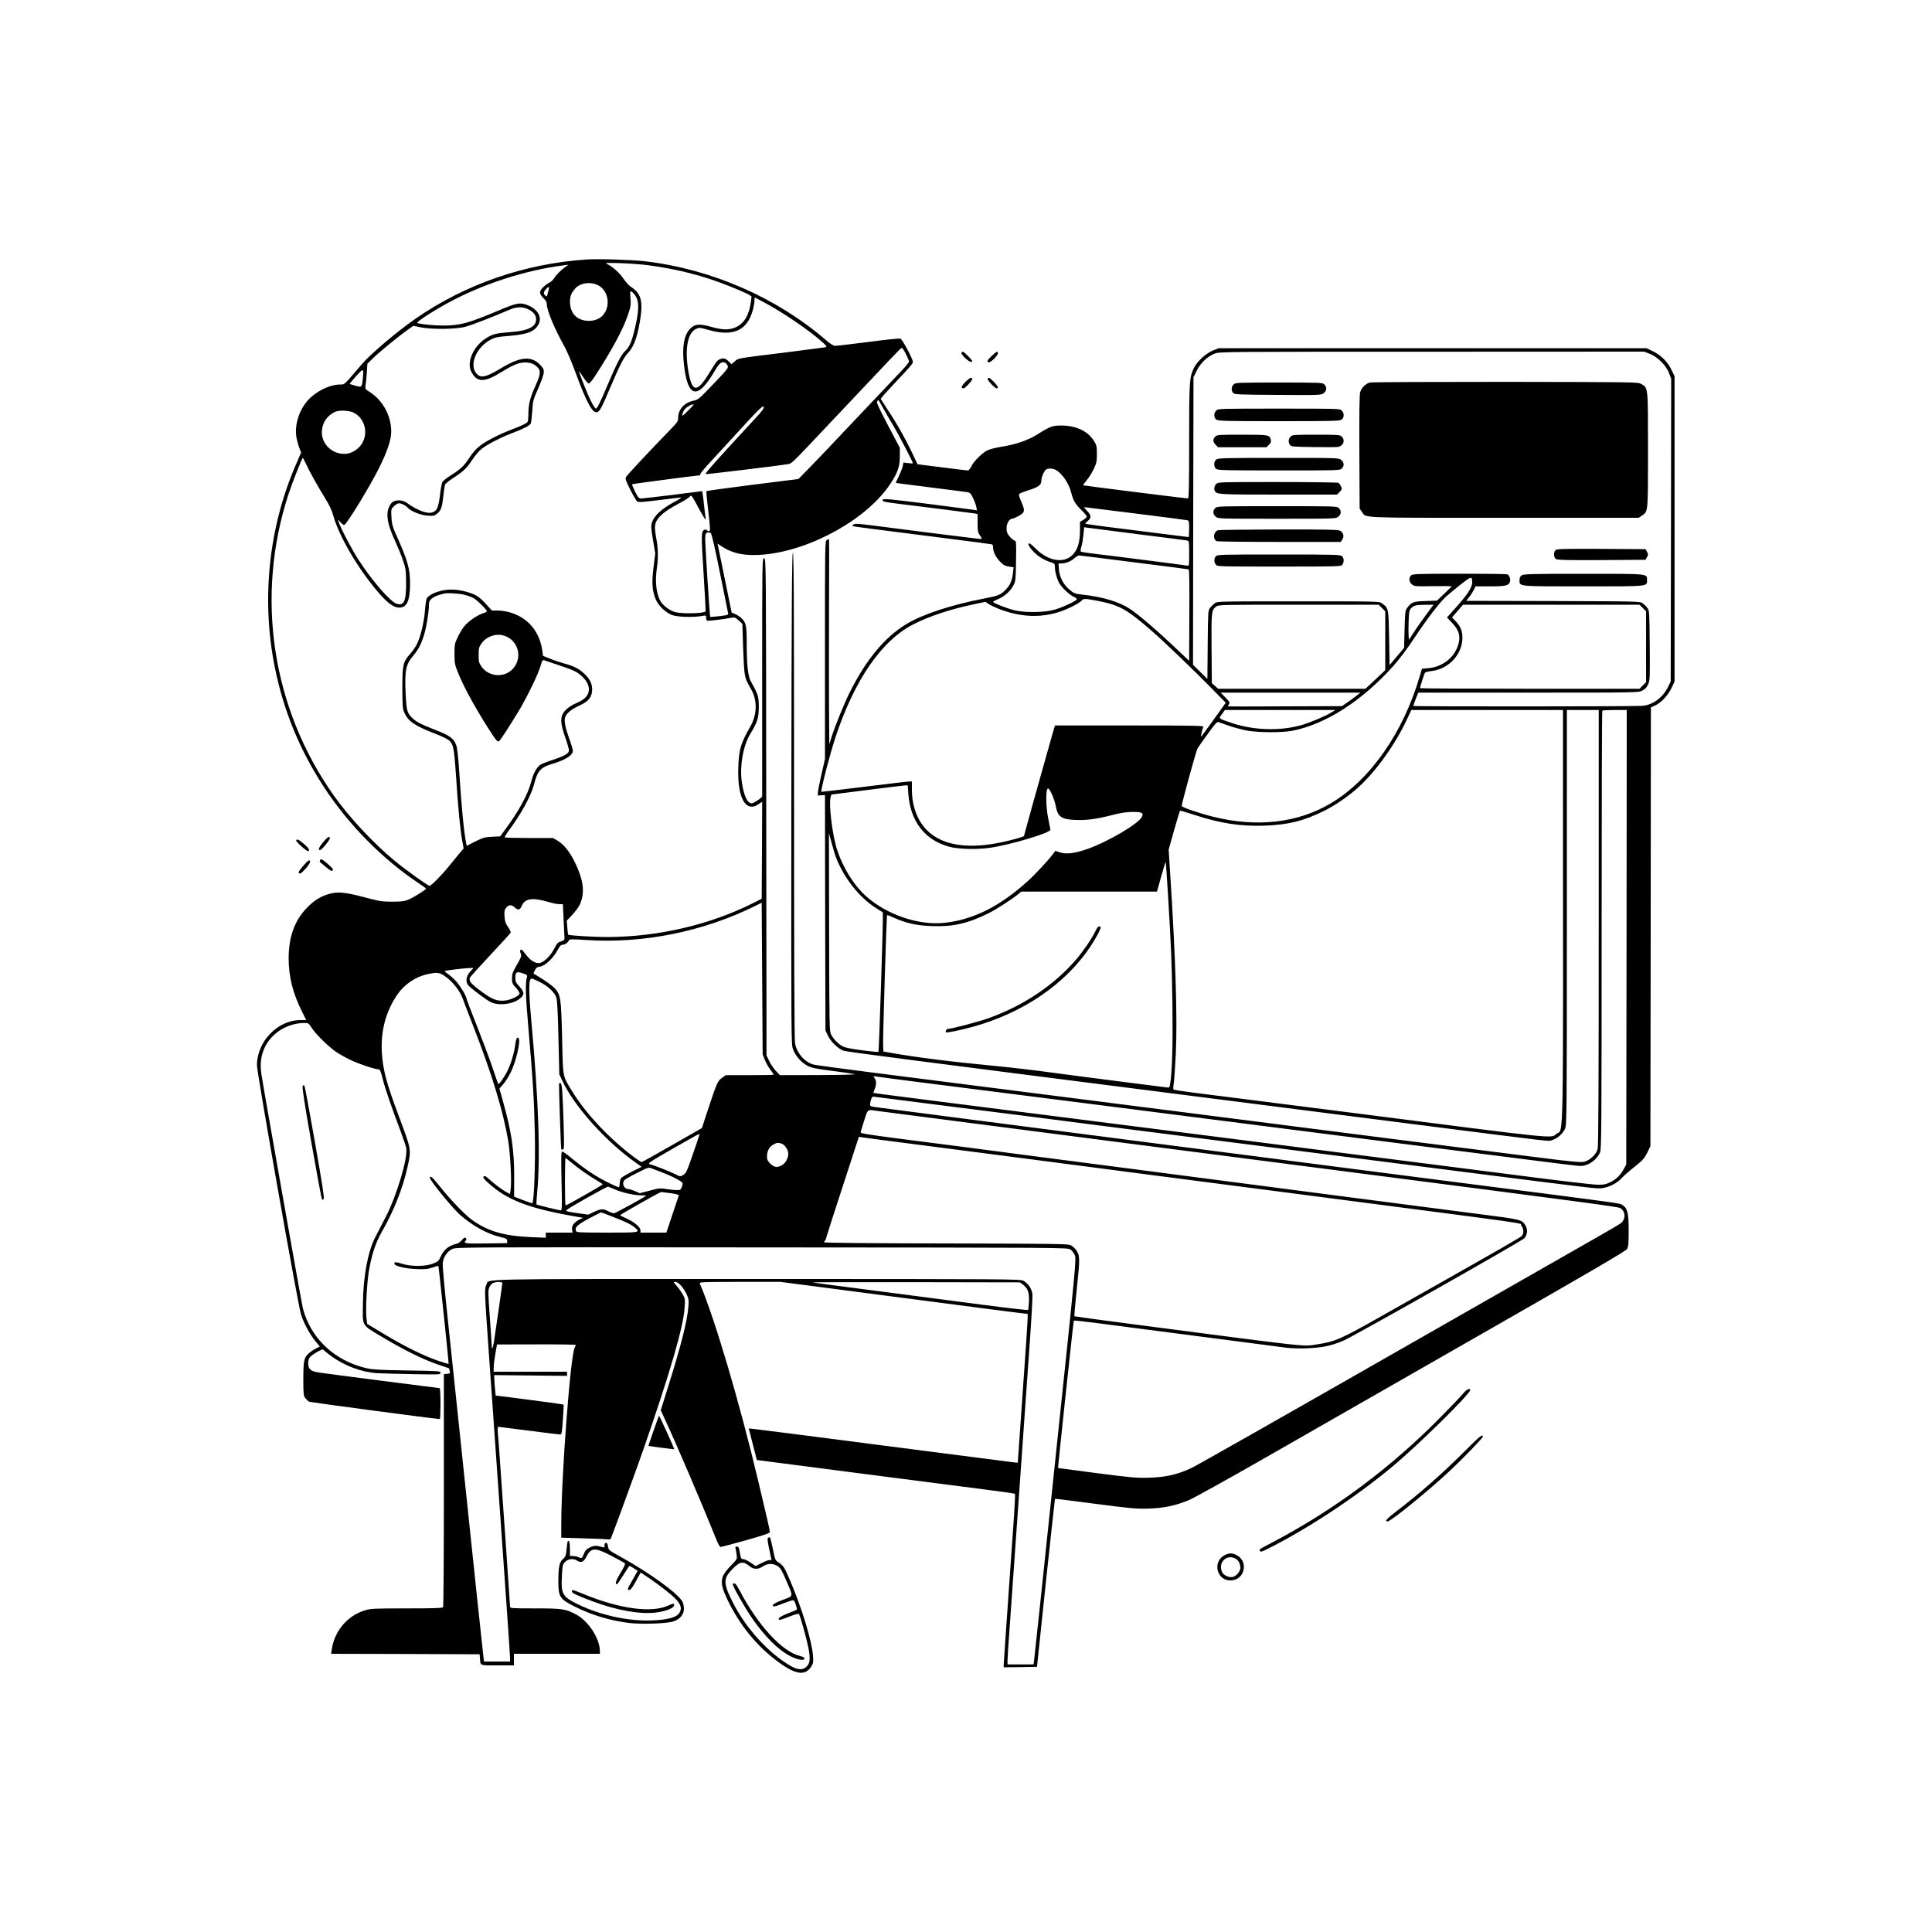 <?xml version="1.0" standalone="no"?>
<!DOCTYPE svg PUBLIC "-//W3C//DTD SVG 20010904//EN"
 "http://www.w3.org/TR/2001/REC-SVG-20010904/DTD/svg10.dtd">
<svg version="1.0" xmlns="http://www.w3.org/2000/svg"
 width="2000pt" height="2000pt" viewBox="0 0 2000 2000"
 preserveAspectRatio="xMidYMid meet">

<g transform="translate(0,2000) scale(0.1,-0.1)"
fill="#000000" stroke="none">
<path d="M6075 17314 c-642 -42 -1263 -257 -1779 -617 -192 -134 -461 -362
-551 -468 -190 -222 -176 -209 -220 -209 -118 0 -271 -79 -354 -183 -82 -103
-123 -249 -102 -365 6 -35 20 -84 30 -110 l18 -47 -54 -125 c-283 -652 -360
-1399 -217 -2104 91 -448 258 -853 509 -1236 255 -390 606 -745 982 -995 40
-26 73 -51 73 -54 0 -12 -131 -93 -184 -115 -41 -16 -73 -20 -166 -20 -105 0
-131 4 -293 47 -196 52 -274 59 -368 31 -72 -21 -133 -57 -198 -118 -146 -138
-213 -311 -213 -551 1 -188 44 -359 137 -544 l45 -91 -60 0 c-237 0 -450 -222
-450 -468 0 -79 424 -2480 456 -2579 30 -94 93 -210 153 -282 l42 -50 -39 -20
c-22 -11 -54 -32 -71 -47 -54 -45 -61 -77 -61 -269 0 -159 2 -174 21 -199 11
-14 28 -30 38 -36 13 -7 1314 -180 1354 -180 4 0 7 72 7 160 0 88 -4 160 -9
160 -9 0 -1137 145 -1237 160 -70 9 -99 22 -114 50 -15 27 -12 82 5 106 20 29
133 95 141 83 3 -6 40 -35 81 -66 139 -102 316 -168 478 -178 44 -3 209 -7
368 -10 277 -5 287 -5 287 14 0 18 -15 19 -342 24 -270 4 -359 9 -418 22 -334
75 -586 311 -665 623 -15 61 -408 2280 -429 2422 -16 110 -5 192 35 278 73
152 237 252 413 252 38 0 43 -3 71 -48 40 -64 176 -198 254 -251 35 -24 105
-63 155 -86 85 -41 250 -95 286 -95 13 0 22 -23 40 -92 23 -98 91 -294 184
-540 30 -81 58 -164 62 -185 16 -103 -98 -486 -209 -703 -39 -74 -89 -173
-113 -219 -77 -150 -124 -407 -127 -686 -3 -242 -20 -214 200 -346 222 -133
427 -234 578 -285 61 -20 111 -37 112 -38 1 0 4 -13 8 -28 6 -24 4 -27 -27
-30 l-33 -3 0 -1200 c0 -660 -4 -1206 -8 -1212 -6 -10 -93 -13 -377 -13 -339
0 -373 -2 -432 -20 -182 -56 -315 -213 -343 -402 l-7 -48 768 -2 769 -3 3 -35
c6 -87 -8 -80 182 -80 l170 0 0 60 0 60 445 0 445 0 0 28 c-1 131 -118 311
-248 380 -108 57 -141 62 -424 62 -250 0 -258 1 -258 20 0 11 -16 244 -35 517
-19 274 -46 658 -60 853 -13 195 -27 385 -31 423 -3 40 -2 67 3 67 6 0 148
-18 317 -40 169 -22 315 -40 325 -40 15 0 19 17 28 153 6 83 9 154 7 156 -4 4
-230 35 -561 77 l-142 17 -5 51 c-3 28 -7 76 -8 106 l-3 55 378 -4 377 -4 0
21 0 22 -380 0 -380 0 1 48 c0 26 8 89 17 140 l17 94 408 1 c224 1 407 -2 407
-6 0 -5 -5 -17 -11 -28 -44 -83 -139 -1334 -139 -1840 l0 -127 238 -7 c130 -3
244 -9 253 -11 10 -3 20 3 24 13 45 113 249 673 330 903 279 801 420 1284 432
1482 6 92 5 98 -22 143 -15 26 -43 65 -62 86 -35 39 -35 39 -10 39 30 0 88
-66 119 -137 17 -40 20 -59 14 -122 -12 -148 -76 -400 -207 -818 l-79 -252 36
-78 c137 -296 391 -891 537 -1253 24 -62 38 -85 50 -84 10 1 127 33 262 70
191 54 245 73 245 85 0 15 -36 172 -120 524 -195 822 -452 1689 -605 2047 -7
17 17 18 414 18 l420 0 423 -55 c233 -31 542 -71 688 -90 922 -121 1420 -185
1435 -185 21 0 25 87 -42 -869 l-47 -673 -51 5 c-27 3 -628 81 -1335 172 -707
92 -1311 169 -1342 172 l-57 6 42 -164 42 -163 1025 -133 c564 -72 1164 -150
1333 -172 170 -21 311 -42 314 -45 3 -3 -2 -113 -11 -243 -84 -1200 -106
-1511 -106 -1531 l0 -22 173 2 172 3 91 868 c51 478 94 870 95 871 2 2 189
-21 414 -51 367 -48 425 -53 550 -50 162 5 279 29 420 87 50 20 398 214 775
429 377 216 1374 786 2216 1268 1160 663 1535 882 1547 903 14 23 17 57 17
192 0 180 -12 230 -64 263 -29 19 3 14 -851 125 -341 44 -1212 156 -1935 249
-723 94 -1733 224 -2245 290 -511 66 -1281 166 -1710 221 -429 56 -841 109
-915 119 -133 17 -135 17 -133 41 1 14 6 38 12 53 10 25 15 27 43 22 18 -3
407 -52 863 -110 457 -57 882 -112 945 -120 63 -9 608 -78 1210 -155 1168
-148 1815 -231 2990 -381 1458 -186 1466 -187 1520 -178 74 12 152 52 197 103
21 23 81 76 135 118 84 67 100 85 130 145 l33 68 3 2271 2 2271 42 19 c63 28
134 104 171 181 l32 68 0 1580 0 1580 -31 65 c-39 83 -111 155 -194 194 l-65
31 -2215 0 -2215 0 -58 -23 c-76 -31 -167 -115 -200 -186 -44 -93 -47 -135
-47 -758 0 -463 -3 -588 -12 -588 -16 -1 -1082 133 -1086 136 -2 1 16 26 40
56 24 29 57 82 73 118 26 56 30 77 30 151 0 78 -3 90 -30 134 -63 101 -183
159 -335 160 -96 0 -117 -8 -255 -94 -94 -59 -225 -104 -370 -126 -55 -9 -119
-25 -142 -36 -55 -27 -143 -114 -168 -167 -11 -23 -27 -42 -35 -42 -8 0 -129
14 -268 32 l-254 32 -54 115 c-72 152 -160 308 -252 445 -40 61 -74 114 -75
117 -1 4 57 69 129 146 184 195 204 218 204 237 0 31 -109 234 -129 241 -10 3
-160 -12 -332 -35 -172 -22 -326 -40 -342 -40 -20 0 -48 18 -100 62 -512 440
-1182 732 -1867 813 -132 16 -486 27 -605 19z m630 -59 c310 -41 572 -108 840
-215 169 -68 235 -100 235 -113 0 -7 -5 -41 -11 -76 -27 -171 -119 -261 -264
-261 -29 0 -93 12 -141 26 -125 36 -176 31 -225 -25 -60 -67 -79 -184 -59
-363 38 -351 143 -372 321 -64 44 76 69 96 104 82 8 -3 20 -17 27 -30 10 -24
3 -34 -145 -189 -152 -159 -158 -164 -212 -176 -94 -21 -155 -91 -155 -178 0
-34 -9 -47 -88 -128 -198 -203 -439 -461 -451 -482 -10 -20 -4 -36 43 -131 30
-59 62 -114 71 -122 13 -11 48 -9 228 13 117 15 219 27 227 27 8 0 -16 -17
-55 -38 -145 -77 -225 -150 -247 -225 -10 -33 -8 -62 12 -178 l23 -139 -18
-144 c-20 -161 -14 -244 26 -337 27 -61 100 -130 164 -155 54 -21 216 -27 308
-11 46 8 47 8 47 -17 0 -14 4 -28 10 -31 9 -5 179 15 257 31 26 5 37 1 70 -29
l38 -35 7 -229 c4 -125 11 -254 17 -286 10 -59 14 -68 69 -167 63 -113 59
-257 -9 -378 -103 -182 -119 -236 -126 -423 -12 -317 75 -475 210 -384 l37 26
-2 -503 -3 -502 -85 -43 c-451 -227 -990 -352 -1515 -353 -145 0 -393 15 -403
25 -2 1 -6 34 -9 73 l-6 71 57 61 c67 74 91 116 105 194 14 78 0 166 -44 274
-60 149 -135 253 -212 299 l-48 28 -247 0 c-135 0 -249 3 -253 7 -3 3 14 32
38 65 126 166 236 367 266 485 33 134 68 175 178 207 143 42 223 92 223 137 0
13 -12 57 -26 97 -52 140 -66 208 -54 250 13 43 64 85 150 124 94 42 130 89
130 168 0 58 -26 110 -83 162 -57 53 -105 77 -204 104 -43 12 -110 34 -150 51
l-72 29 -6 47 c-28 209 -155 356 -352 407 -31 8 -83 15 -114 15 l-57 0 -56 61
c-70 78 -106 102 -187 127 -135 42 -256 38 -365 -12 -29 -13 -58 -35 -65 -48
-7 -12 -16 -70 -20 -128 -9 -121 -46 -274 -83 -348 -14 -28 -46 -74 -70 -101
-74 -83 -81 -114 -81 -356 1 -191 3 -214 22 -255 40 -88 110 -135 315 -214 53
-20 111 -47 130 -59 61 -41 67 -67 89 -384 21 -327 44 -564 65 -672 l14 -74
-48 -56 c-26 -31 -74 -90 -107 -131 -68 -85 -182 -200 -199 -200 -18 1 -239
159 -364 262 -212 175 -468 448 -624 669 -644 908 -818 2062 -472 3122 42 127
141 377 149 377 2 0 15 -26 30 -57 34 -76 132 -251 205 -368 39 -62 65 -119
79 -169 61 -222 264 -565 480 -813 87 -99 149 -143 203 -143 80 0 112 70 113
245 0 158 -23 241 -151 525 -31 70 -38 99 -42 167 -4 81 -4 83 26 113 17 16
40 30 52 30 26 0 72 -23 90 -45 31 -37 133 -78 205 -83 65 -4 73 -2 102 22 39
33 50 64 63 186 6 52 13 103 16 112 3 9 37 38 77 64 119 78 145 103 203 190
36 54 74 99 107 123 62 47 210 122 318 161 107 40 175 76 184 97 4 10 11 68
15 129 6 104 10 117 60 230 29 65 55 137 58 160 4 35 0 46 -28 78 -92 105
-208 98 -410 -24 -138 -83 -196 -102 -234 -77 -114 75 -41 288 129 374 39 20
73 27 165 34 199 16 272 40 317 108 54 80 3 174 -116 216 -73 25 -103 19 -294
-61 -310 -131 -395 -154 -568 -154 -99 0 -229 13 -269 26 -18 6 139 110 309
204 364 199 806 343 1211 394 l45 6 -25 -18 c-47 -32 -100 -84 -121 -118 -11
-19 -35 -42 -52 -50 -50 -25 -97 -75 -97 -102 0 -15 14 -37 35 -58 23 -21 35
-42 35 -59 0 -67 80 -258 185 -445 23 -41 75 -163 114 -270 117 -317 178 -425
226 -406 24 9 50 59 131 251 103 242 139 312 189 366 63 67 103 190 129 389
19 152 -6 227 -96 286 -24 15 -60 54 -82 87 -39 59 -115 128 -171 154 -27 12
-12 13 135 9 91 -3 219 -12 285 -21z m-517 -206 c110 -54 138 -216 53 -313
-68 -77 -223 -77 -293 1 -54 59 -64 176 -22 239 15 21 34 45 43 52 57 46 148
55 219 21z m-510 -56 c-6 -21 -12 -44 -14 -52 -3 -11 -7 -11 -19 -1 -21 17
-19 40 7 67 31 33 38 29 26 -14z m901 -56 c41 -66 37 -163 -15 -370 -28 -114
-50 -160 -94 -202 -39 -36 -89 -134 -182 -354 -73 -174 -107 -241 -119 -241
-12 0 -54 76 -89 160 -41 97 -93 236 -86 229 3 -3 24 -33 46 -67 22 -34 47
-62 55 -62 9 0 41 39 72 88 168 259 285 477 334 623 28 84 31 102 26 172 -6
74 -5 77 12 67 11 -5 28 -25 40 -43z m1338 -71 c197 -106 461 -286 598 -409
36 -33 46 -47 35 -50 -8 -3 -202 -28 -430 -57 -509 -63 -476 -57 -515 -92
l-33 -28 -30 30 c-32 32 -56 37 -94 19 -24 -10 -33 -22 -111 -149 -126 -203
-176 -193 -214 43 -34 219 -4 379 79 420 36 18 38 18 135 -9 257 -72 401 -5
458 213 8 31 15 72 15 90 0 18 1 33 3 33 2 0 49 -24 104 -54z m-2450 -67 c54
-26 83 -62 83 -104 0 -80 -84 -120 -278 -134 -143 -11 -175 -20 -249 -68 -124
-82 -194 -244 -145 -339 59 -116 133 -117 317 -3 129 80 193 103 264 96 39 -4
64 -14 90 -35 53 -43 52 -76 -4 -202 -58 -128 -75 -195 -75 -290 0 -41 -4 -80
-8 -86 -10 -16 -59 -40 -162 -79 -133 -51 -270 -121 -334 -172 -37 -28 -76
-73 -110 -126 -54 -83 -90 -116 -208 -190 -31 -20 -62 -46 -69 -58 -6 -13 -18
-75 -25 -138 -15 -124 -30 -158 -77 -175 -53 -19 -155 19 -266 99 -40 29 -109
34 -146 9 -13 -8 -30 -33 -39 -55 -33 -81 -14 -181 65 -351 27 -59 64 -149 81
-200 29 -85 31 -104 32 -228 1 -194 -22 -245 -98 -220 -67 22 -251 234 -396
457 -67 102 -190 338 -205 393 -7 23 -5 23 21 -8 17 -19 34 -29 40 -25 34 23
260 393 355 582 87 174 129 298 129 383 0 163 -86 322 -221 409 -49 31 -51 34
-45 68 4 20 9 79 13 131 l6 95 66 64 c70 67 258 220 353 288 l57 40 73 -15
c115 -24 373 -21 468 6 66 18 282 101 455 176 73 31 134 33 192 5z m3911 -464
c18 -36 32 -70 32 -76 0 -14 -40 -60 -164 -189 -50 -52 -246 -259 -436 -460
-189 -201 -389 -411 -445 -467 l-100 -102 -473 -59 c-260 -33 -476 -63 -479
-66 -3 -3 6 -96 19 -207 20 -170 22 -202 10 -207 -8 -2 -18 1 -22 8 -4 7 -15
10 -24 7 -38 -15 -39 -41 -13 -448 14 -217 23 -396 21 -398 -22 -23 -249 -27
-320 -6 -57 17 -127 72 -151 119 -41 80 -53 202 -33 336 15 94 13 216 -5 299
-8 40 -15 94 -15 120 0 85 69 154 246 248 49 25 98 55 108 66 19 20 20 20 34
1 8 -10 43 -73 78 -139 38 -70 63 -107 60 -90 -3 17 -10 75 -16 130 -6 55 -13
114 -16 131 l-5 30 -297 -38 c-163 -20 -312 -37 -329 -38 -31 0 -35 5 -69 71
-19 39 -33 73 -30 76 3 4 670 92 704 93 1 0 2 6 2 13 0 7 42 58 93 113 50 55
164 178 252 274 266 291 303 327 311 307 5 -13 -18 -44 -89 -120 -391 -422
-525 -572 -512 -575 12 -3 764 88 852 103 35 6 48 18 193 170 115 121 735 777
875 926 55 59 105 108 110 108 6 1 25 -28 43 -64z m7699 3 c80 -30 172 -121
201 -201 l22 -58 -2 -1567 -3 -1567 -28 -57 c-54 -110 -158 -186 -266 -195
-99 -7 -2371 -8 -2371 -1 0 4 12 37 26 73 l26 65 1139 0 c1132 0 1140 0 1180
21 30 15 46 32 60 64 19 42 20 66 17 404 -3 345 -4 361 -24 387 -11 15 -33 37
-48 48 -27 21 -36 21 -927 24 l-900 2 29 38 c17 21 38 54 48 75 l18 37 147 0
c162 0 195 7 209 45 11 29 -4 70 -28 80 -9 3 -232 6 -496 6 -432 -1 -481 -2
-498 -17 -27 -25 -23 -69 9 -94 25 -20 36 -21 220 -18 106 2 192 1 191 -3 -2
-3 -37 -37 -78 -76 l-75 -71 -117 -4 c-126 -3 -147 -11 -192 -72 -19 -25 -21
-46 -26 -220 l-5 -193 -75 -89 -75 -89 -5 282 c-6 310 -5 306 -74 357 -27 21
-35 21 -866 21 -831 0 -839 0 -866 -21 -15 -11 -37 -33 -48 -48 -20 -26 -21
-42 -24 -381 l-3 -353 -75 73 -74 73 2 1489 3 1488 33 67 c39 80 111 148 185
177 51 20 77 20 2249 20 l2197 1 58 -22z m-13322 -263 c-9 -85 -10 -87 -75
-68 -30 8 -57 17 -59 19 -2 2 27 38 65 80 78 87 82 85 69 -31z m5393 -310 c27
-49 73 -128 102 -175 46 -76 200 -371 200 -385 0 -3 -22 -3 -49 1 l-48 6 -7
-34 c-3 -19 -22 -66 -40 -105 l-34 -71 36 -6 c20 -3 181 -24 357 -46 176 -22
334 -42 350 -45 25 -4 36 -15 57 -59 15 -30 30 -71 34 -91 l7 -38 -39 6 c-21
3 -239 32 -483 63 -365 46 -445 54 -452 42 -13 -20 7 -24 201 -48 257 -31 710
-89 748 -95 l32 -6 0 -93 c0 -83 3 -97 25 -130 21 -31 22 -36 7 -36 -9 0 -226
27 -482 59 -256 33 -545 70 -642 82 -147 19 -179 20 -193 9 -8 -7 -14 -14 -12
-16 3 -3 106 -17 997 -130 239 -30 441 -57 448 -59 6 -2 12 -14 12 -26 0 -49
26 -106 70 -150 37 -39 53 -48 94 -54 l49 -7 -7 -59 c-8 -77 -28 -125 -74
-172 -53 -55 -77 -65 -225 -93 -335 -64 -638 -163 -805 -265 -225 -137 -415
-366 -585 -705 -59 -119 -151 -345 -189 -464 l-23 -75 -3 385 c-1 212 -1 690
0 1063 2 372 2 677 0 677 -2 0 -12 -5 -23 -10 -19 -10 -19 -34 -19 -1138 l0
-1128 -34 -150 c-19 -82 -36 -167 -38 -189 l-3 -40 37 2 38 2 2 -1217 3 -1217
24 -53 c28 -63 111 -143 167 -160 37 -11 643 -90 3604 -467 674 -86 1662 -212
2195 -280 1625 -207 1486 -191 1533 -177 54 16 110 66 133 117 18 38 19 132
19 2188 l0 2147 165 0 165 0 0 -2252 c0 -1606 -3 -2264 -11 -2293 -15 -56 -84
-120 -142 -132 -35 -8 -134 2 -503 49 -252 32 -688 87 -969 123 -280 36 -701
89 -935 119 -1084 139 -1415 181 -1815 232 -549 70 -2364 301 -3128 399 -324
41 -606 79 -627 85 -89 24 -171 118 -190 219 -7 35 -10 906 -10 2568 0 2007
-3 2514 -12 2511 -10 -4 -14 -524 -16 -2546 -2 -2534 -2 -2541 18 -2596 27
-71 88 -138 153 -171 42 -20 93 -31 248 -50 107 -14 212 -29 234 -34 25 -5
-110 -9 -366 -10 l-406 -1 -43 46 c-23 25 -54 71 -68 102 l-27 57 -3 2573 c-2
2560 -2 2572 -22 2572 -20 0 -20 -9 -20 -1233 l0 -1234 -22 -20 c-13 -11 -38
-28 -56 -37 -30 -16 -36 -16 -57 -2 -32 21 -63 109 -77 221 -21 165 16 366 88
486 76 126 88 164 89 279 0 111 -6 130 -84 270 -28 49 -41 173 -41 383 0 194
-6 222 -56 269 -16 15 -45 34 -65 42 l-35 15 -68 333 c-37 183 -70 344 -73
357 l-6 24 44 -29 c115 -77 252 -103 445 -84 490 48 1068 374 1304 736 74 114
94 172 95 279 l0 90 -123 233 c-99 189 -121 236 -111 248 6 8 13 13 14 12 2
-2 25 -43 53 -93z m-2027 -18 c-59 -58 -63 -60 -56 -32 3 17 16 41 28 53 22
24 78 53 87 45 2 -2 -24 -32 -59 -66z m-3466 -16 c113 -51 160 -199 98 -312
-31 -59 -96 -105 -158 -115 -146 -21 -277 99 -262 243 9 87 56 152 137 190 39
18 139 15 185 -6z m7273 -595 c67 -35 138 -141 163 -242 18 -74 42 -113 103
-174 31 -30 56 -60 56 -67 0 -8 -16 -23 -35 -34 l-35 -21 0 -78 c0 -135 -23
-211 -80 -267 -91 -89 -252 -60 -380 69 -41 42 -64 58 -71 51 -15 -15 47 -91
111 -136 29 -20 78 -45 107 -54 51 -16 53 -18 53 -52 0 -50 24 -134 49 -174
28 -46 109 -120 149 -136 18 -8 31 -19 29 -25 -6 -18 -146 -83 -232 -108 -106
-30 -313 -32 -420 -4 -80 21 -215 74 -215 85 0 4 25 18 55 30 63 26 125 82
157 143 21 40 23 57 26 250 3 200 3 206 -17 213 -11 3 -34 23 -51 43 -24 29
-30 46 -30 83 0 51 28 99 58 99 9 0 41 14 70 30 63 37 65 51 23 150 -23 53
-27 71 -17 79 6 5 50 22 96 37 97 30 130 54 130 96 0 36 26 99 47 116 22 16
68 15 101 -2z m820 -451 c285 -36 527 -67 540 -70 21 -5 22 -10 22 -90 0 -47
-3 -85 -6 -85 -6 0 -512 64 -874 110 -85 11 -165 23 -178 25 -23 6 -23 6 8 31
40 34 38 60 -7 106 -20 21 -33 38 -29 38 4 0 240 -29 524 -65z m32 -215 c267
-33 495 -63 508 -65 21 -5 22 -9 22 -135 0 -130 0 -130 -22 -125 -23 5 -813
106 -995 127 -50 6 -96 14 -102 17 -7 5 -6 21 4 54 8 26 17 82 21 123 l7 76
36 -5 c20 -3 254 -33 521 -67z m-4422 11 c9 -5 44 -158 93 -402 44 -217 82
-406 85 -420 6 -25 5 -26 -87 -37 -51 -6 -95 -10 -97 -8 -5 6 -51 724 -52 803
0 59 6 70 35 72 6 0 16 -3 23 -8z m4382 -302 c305 -38 560 -71 565 -73 7 -2 9
-167 7 -475 l-2 -472 -148 140 c-184 175 -368 332 -461 395 -113 76 -285 128
-501 151 -75 8 -88 14 -142 63 -54 49 -90 122 -96 197 l-4 61 37 2 c48 3 92
22 130 56 17 14 37 26 45 26 8 0 264 -32 570 -71z m3500 -207 c0 -56 -51 -132
-199 -295 l-62 -69 54 -57 c66 -69 87 -132 67 -209 -35 -142 -159 -244 -313
-259 l-67 -6 -21 -71 c-172 -590 -513 -1078 -921 -1321 -344 -205 -767 -253
-1223 -139 -143 36 -316 95 -322 110 -4 12 149 572 164 597 4 8 51 73 103 146
66 93 99 131 110 127 8 -3 60 -21 115 -40 55 -19 143 -42 195 -51 123 -19 354
-20 457 0 343 66 718 305 1046 670 61 68 146 181 222 296 128 193 254 357 321
420 22 20 88 75 148 123 116 92 126 94 126 28z m-10442 -127 c34 -8 79 -23
100 -34 37 -19 142 -122 142 -139 0 -5 -17 -14 -38 -20 -57 -17 -154 -83 -195
-134 -20 -24 -51 -75 -69 -114 -31 -64 -33 -76 -33 -174 0 -101 2 -109 45
-214 51 -126 168 -340 293 -537 92 -145 106 -162 124 -151 12 8 113 163 203
312 87 145 204 387 226 466 14 51 21 64 33 60 9 -3 66 -22 126 -42 182 -61
214 -75 265 -121 63 -57 88 -117 71 -173 -13 -44 -50 -76 -125 -109 -64 -28
-113 -65 -137 -105 -30 -49 -25 -115 21 -246 22 -63 40 -125 40 -137 0 -32
-45 -59 -164 -98 -59 -19 -117 -42 -130 -50 -40 -27 -76 -92 -97 -177 -31
-125 -128 -304 -261 -484 l-60 -82 -84 -4 c-75 -4 -94 -9 -174 -49 l-89 -45
-5 26 c-23 110 -48 369 -71 727 -10 152 -21 258 -31 285 -26 76 -65 103 -240
171 -123 48 -173 73 -212 111 -58 54 -64 76 -73 258 -11 237 2 302 80 392 50
58 81 118 110 211 25 79 51 237 51 307 0 39 5 50 30 72 17 14 50 30 73 36 23
6 47 13 52 15 25 9 146 3 203 -10z m6565 -65 c226 -44 300 -85 562 -313 125
-109 441 -412 617 -592 l147 -150 -127 -177 c-69 -98 -128 -176 -130 -174 -3
4 13 72 25 102 4 12 -99 14 -766 14 l-770 0 -20 -67 c-11 -38 -42 -149 -70
-248 -28 -99 -91 -325 -141 -502 -49 -177 -90 -325 -90 -327 0 -8 -123 -42
-231 -65 -500 -106 -820 25 -909 375 -13 48 -20 110 -20 166 l0 88 -27 0 c-16
0 -226 -25 -468 -55 -241 -30 -440 -53 -442 -52 -10 11 90 397 148 572 200
598 481 1002 814 1167 163 82 380 153 614 202 l123 26 28 -20 c15 -11 61 -33
102 -50 224 -89 439 -100 644 -31 84 28 202 89 224 116 16 20 38 19 163 -5z
m2943 -74 l34 -34 0 -305 0 -305 -102 -96 -103 -96 -762 0 -763 0 -32 29 -33
29 -3 358 c-3 382 -1 397 46 434 24 20 45 20 854 20 l830 0 34 -34z m451 -78
c-46 -62 -103 -144 -127 -183 l-45 -69 -3 39 c-2 22 -2 90 0 151 3 95 6 115
23 134 30 33 51 39 147 39 l88 1 -83 -112z m2249 78 l34 -34 0 -367 0 -367
-34 -34 -34 -34 -1136 0 c-625 0 -1136 3 -1136 6 0 14 44 150 51 160 5 6 34
14 65 17 171 18 311 159 322 325 5 79 -14 134 -67 189 l-40 41 57 66 57 66
913 0 914 0 34 -34z m-11785 -287 c143 -48 191 -222 93 -337 -86 -101 -251
-93 -329 17 -27 39 -30 50 -30 120 0 69 3 82 29 119 51 74 153 109 237 81z
m8823 -620 c-22 -17 -65 -49 -96 -70 l-56 -39 -591 -2 c-325 -2 -591 -2 -591
0 0 1 6 11 12 22 11 17 7 25 -37 70 l-49 50 723 0 724 0 -39 -31z m-263 -175
c-65 -40 -214 -102 -305 -129 -228 -66 -510 -56 -744 27 -122 42 -117 38 -82
86 l30 42 573 0 572 0 -44 -26z m2399 -641 c2 -3967 8 -3663 -67 -3720 -64
-49 67 -63 -2113 217 -168 21 -433 55 -590 75 -157 20 -404 51 -550 70 -146
19 -363 46 -483 61 -119 15 -221 31 -227 34 -6 4 -6 25 0 60 5 30 15 171 22
313 17 369 -2 994 -58 1857 l-16 255 56 200 c32 110 59 201 61 203 2 2 67 -17
144 -42 274 -90 483 -122 736 -113 241 9 402 49 610 152 118 59 243 144 350
239 181 160 388 447 511 712 l44 94 785 0 785 0 0 -667z m658 -1685 l-3 -2353
-23 -42 c-35 -66 -79 -110 -140 -140 -49 -24 -69 -28 -137 -27 -44 0 -417 44
-830 98 -412 53 -943 121 -1180 151 -236 30 -554 71 -705 90 -151 20 -453 58
-670 86 -217 27 -849 108 -1405 179 -555 71 -1390 177 -1855 236 -465 59 -846
108 -848 110 -2 1 4 19 12 39 20 48 20 85 0 113 -16 23 -16 23 17 18 19 -4
228 -31 464 -61 604 -76 1204 -153 1890 -240 1527 -195 3126 -399 3375 -431
151 -19 397 -50 545 -69 852 -109 984 -125 1020 -125 79 1 166 63 199 142 14
33 16 279 16 2301 0 1245 3 2267 7 2270 3 4 62 7 130 7 l123 0 -2 -2352z
m-7435 1485 c20 -284 170 -479 422 -548 95 -26 289 -31 425 -11 217 32 627
155 624 187 -1 8 -11 60 -23 117 -25 118 -27 302 -3 310 17 5 67 -107 81 -182
21 -112 57 -138 203 -144 116 -5 220 9 383 51 88 23 143 31 207 32 99 0 118
-9 100 -49 -32 -71 -350 -259 -566 -335 -127 -45 -220 -56 -282 -35 l-49 16
-25 -33 c-56 -74 -186 -213 -270 -289 -284 -254 -550 -387 -842 -422 -274 -33
-613 83 -831 282 -121 111 -233 292 -292 475 -48 147 -87 467 -67 540 l8 30
365 46 c200 26 378 47 395 48 l31 1 6 -87z m-744 -671 c82 -207 241 -406 409
-512 l71 -45 0 -70 c1 -112 -40 -1370 -45 -1374 -2 -3 -78 5 -168 16 -110 14
-176 28 -202 41 -46 24 -94 73 -120 122 -18 33 -19 82 -21 1060 l-2 1025 29
-105 c15 -58 37 -129 49 -158z m3431 -358 c34 -562 41 -720 47 -1169 5 -407
-3 -682 -24 -808 -6 -37 -7 -38 -42 -33 -20 3 -218 28 -441 56 -223 28 -551
71 -730 95 -179 25 -446 56 -595 70 -471 45 -819 89 -1094 138 l-66 12 -3 72
c-3 79 35 1334 41 1339 2 3 33 -9 68 -25 127 -58 241 -83 399 -88 217 -8 372
28 585 134 84 42 243 145 308 199 l29 24 702 0 703 0 43 155 c24 85 45 153 47
152 2 -2 12 -147 23 -323z m-6405 -93 c38 -12 86 -21 106 -21 l36 0 7 -152 c4
-84 8 -169 9 -188 2 -31 -1 -35 -35 -45 -32 -9 -42 -19 -68 -71 -40 -81 -117
-154 -162 -154 -45 0 -90 30 -135 90 -20 27 -41 50 -45 50 -15 0 -18 -19 -7
-43 10 -22 5 -36 -40 -114 -44 -76 -51 -96 -51 -141 0 -47 4 -57 41 -97 22
-24 39 -52 37 -61 -5 -25 -94 -67 -155 -72 -82 -7 -129 12 -246 99 -106 78
-129 109 -110 142 4 9 100 113 211 233 112 119 206 223 209 229 2 7 -10 33
-27 58 -26 35 -33 58 -37 108 -4 55 -2 68 17 92 27 34 56 34 90 2 32 -30 53
-25 70 15 34 81 109 92 285 41z m2233 -1634 c13 -32 39 -78 58 -102 19 -25 34
-47 34 -50 0 -3 -112 -5 -248 -5 l-249 0 -40 -29 c-45 -32 -52 -48 -154 -357
l-53 -162 -308 -176 c-169 -97 -312 -176 -316 -176 -5 0 -40 23 -78 51 -257
192 -507 458 -648 693 -93 153 -88 125 -97 541 -10 410 -15 443 -72 510 -19
22 -78 66 -130 99 l-95 59 15 32 c13 27 23 34 55 39 52 9 134 86 177 166 26
48 37 60 57 60 23 0 58 26 65 49 3 9 45 9 179 0 589 -39 1213 87 1750 354 l65
32 5 -785 5 -785 23 -58z m-3052 913 c-40 -44 -48 -98 -22 -136 21 -29 197
-161 242 -181 91 -39 244 -14 309 51 35 35 31 59 -17 113 -37 39 -43 52 -43
89 0 62 12 70 75 49 45 -15 51 -20 45 -39 -18 -59 -15 -186 14 -516 48 -554
61 -770 68 -1116 6 -305 -9 -698 -26 -709 -4 -2 -48 13 -98 32 l-91 36 1 211
c0 273 -29 466 -118 782 l-35 125 41 47 c22 26 58 83 79 127 52 109 100 313
80 345 -14 23 -28 1 -35 -57 -11 -90 -44 -201 -81 -277 -34 -69 -88 -146 -97
-136 -2 3 -30 82 -61 175 -32 94 -105 288 -162 432 -57 144 -104 267 -104 274
0 23 -65 133 -106 178 -23 26 -61 60 -83 76 -23 15 -39 30 -36 33 6 6 195 29
254 31 l43 1 -36 -40z m-247 -55 c69 -51 141 -143 167 -212 9 -27 62 -163 116
-303 188 -482 307 -872 359 -1180 22 -133 37 -425 25 -504 l-7 -46 -32 17
c-42 21 -132 88 -185 137 -34 31 -45 37 -55 27 -9 -10 0 -24 48 -67 195 -179
425 -266 930 -352 l50 -8 -42 -22 c-53 -28 -77 -62 -71 -102 l5 -30 -139 0
-138 0 0 -27 0 -26 -147 6 c-290 12 -461 63 -628 187 -70 53 -217 206 -315
330 -80 101 -110 128 -110 97 0 -26 226 -304 305 -376 127 -115 286 -204 423
-236 64 -16 72 -20 72 -41 l0 -23 -220 -3 c-219 -3 -238 0 -208 30 9 9 9 15
-1 25 -10 10 -18 6 -39 -20 -15 -18 -40 -35 -57 -39 -80 -18 -132 -61 -165
-136 -18 -42 -27 -49 -78 -69 -79 -31 -229 -31 -322 -1 -42 14 -68 18 -74 12
-28 -28 82 -61 219 -67 93 -4 119 -2 170 15 33 11 61 19 63 18 4 -5 110 -1011
106 -1015 -2 -2 -54 14 -116 35 -144 49 -349 151 -561 279 l-166 100 -7 55
c-11 89 3 365 26 500 29 167 69 286 131 395 126 219 220 457 269 680 38 178
40 170 -95 530 -125 334 -162 473 -172 652 -13 220 41 421 158 594 73 108 189
187 313 214 106 23 127 20 195 -30z m969 -51 c84 -41 153 -106 171 -160 9 -27
16 -151 22 -417 l9 -378 29 -62 c119 -262 452 -634 761 -852 l62 -44 -99 -49
c-54 -28 -105 -58 -113 -67 -8 -9 -14 -35 -15 -56 0 -21 -5 -39 -11 -39 -6 0
-51 20 -100 44 -130 63 -245 139 -395 263 -42 35 -83 63 -90 63 -10 0 -11 -62
-6 -305 6 -244 5 -305 -6 -305 -18 0 -247 56 -253 62 -2 3 0 54 6 114 36 374
17 948 -61 1799 -28 314 -27 425 5 425 7 0 45 -16 84 -36z m3492 -1334 c36 -5
153 -20 260 -34 347 -45 1979 -256 2180 -282 107 -13 575 -74 1040 -134 465
-60 1196 -155 1625 -210 2231 -288 2559 -332 2585 -345 59 -31 63 -117 7 -159
-18 -13 -133 -81 -257 -151 -124 -71 -1096 -625 -2160 -1233 -1064 -608 -1975
-1125 -2025 -1148 -142 -67 -263 -96 -435 -101 -132 -4 -180 0 -545 47 -220
29 -401 53 -402 53 -3 4 159 1522 163 1526 2 3 98 -8 212 -22 952 -124 1912
-249 1984 -258 52 -7 144 -10 225 -6 151 6 241 25 365 76 102 43 1859 1037
1880 1064 29 37 34 86 12 126 -36 65 -38 66 -459 120 -214 28 -804 105 -1310
170 -506 66 -1545 201 -2310 301 -764 99 -1541 200 -1725 225 -184 24 -503 65
-707 91 -277 36 -373 51 -373 61 0 7 16 63 36 123 39 122 30 115 134 100z
m-1840 -247 c0 -5 -31 -96 -68 -203 -61 -177 -70 -196 -99 -213 -31 -18 -32
-18 -81 7 -58 29 -224 95 -266 104 -26 7 -3 22 235 159 145 83 267 152 272
152 4 1 7 -2 7 -6z m1880 -53 c247 -31 2354 -305 2810 -365 228 -30 901 -117
1495 -194 2588 -337 2297 -296 2322 -326 26 -29 30 -80 9 -107 -11 -15 -184
-114 -996 -573 -135 -76 -342 -193 -460 -260 -417 -236 -478 -263 -660 -291
-162 -24 -14 -40 -1899 206 -338 44 -616 82 -619 84 -2 3 9 135 26 294 33 309
32 335 -10 395 -11 15 -34 35 -51 45 -30 16 -118 17 -1294 20 -763 1 -1263 6
-1263 12 0 5 4 11 9 15 5 3 12 20 16 38 4 17 81 258 172 535 l164 504 37 -6
c20 -3 107 -15 192 -26z m-1026 -40 c32 -12 66 -65 66 -103 0 -45 -26 -95 -62
-117 -49 -30 -84 -26 -124 14 -28 28 -34 42 -34 75 0 54 22 97 63 121 36 22
54 24 91 10z m-2179 -195 c73 -61 181 -136 257 -181 37 -21 67 -41 67 -44 1
-7 -379 -223 -384 -219 -9 10 -9 497 0 491 6 -3 33 -24 60 -47z m940 -102 c74
-27 168 -73 198 -97 17 -13 17 -18 6 -50 -12 -33 -16 -36 -52 -36 -21 0 -69 5
-107 11 -64 11 -77 10 -173 -16 l-104 -27 -48 21 c-26 11 -57 21 -68 21 -46 0
-73 56 -44 92 6 9 66 43 132 76 119 60 119 60 155 45 19 -8 67 -26 105 -40z
m-490 -176 c80 -34 197 -60 268 -61 31 -1 57 -2 57 -3 0 -7 -321 -183 -334
-183 -9 0 -35 9 -56 20 -56 29 -81 28 -150 -5 l-60 -29 -93 13 c-117 16 -139
21 -135 32 5 14 422 249 433 245 6 -3 37 -16 70 -29z m577 -39 c54 -7 87 -16
85 -22 -2 -6 -32 -95 -66 -198 l-63 -188 -134 0 -134 0 0 24 c0 33 -65 87
-146 123 -35 15 -64 30 -64 33 0 8 411 240 424 240 5 0 49 -5 98 -12z m-586
-249 c133 -52 183 -77 222 -112 50 -46 43 -47 -293 -47 -282 0 -316 2 -322 16
-15 39 11 64 132 129 66 35 123 64 126 64 4 1 65 -22 135 -50z m4726 -334 c15
-11 35 -37 44 -58 17 -37 14 -72 -200 -2105 -119 -1137 -219 -2082 -222 -2099
l-5 -33 -134 0 -135 0 0 44 c0 24 7 133 15 242 8 110 51 714 95 1344 44 630
96 1370 116 1645 20 275 34 524 32 553 -5 58 -41 113 -95 144 -28 17 -178 18
-2757 18 -3000 0 -2767 5 -2801 -60 -21 -40 -20 -63 25 -700 185 -2628 220
-3130 220 -3162 l0 -38 -134 0 -135 0 -6 43 c-5 38 -93 864 -245 2317 -33 311
-87 824 -120 1140 -34 316 -60 596 -57 622 6 64 46 124 100 149 41 18 115 19
3207 16 3148 -2 3165 -2 3192 -22z m-5882 -347 c0 -14 -73 -524 -88 -616 -11
-63 -22 -79 -22 -31 0 19 -9 155 -20 303 -18 243 -18 272 -4 301 8 18 25 37
37 43 31 15 97 15 97 0z m5387 -14 c53 -40 67 -78 65 -173 -2 -47 -6 -88 -10
-92 -4 -3 -225 22 -492 57 -267 35 -658 86 -870 114 -745 96 -855 111 -865
115 -5 2 475 3 1067 2 l1077 -2 28 -21z"/>
<path d="M14182 16040 c-45 -10 -90 -56 -102 -102 -7 -24 -10 -248 -8 -620 l3
-583 23 -33 c48 -67 -61 -62 1473 -62 l1393 0 33 23 c65 44 63 23 63 679 0
663 2 641 -70 683 -35 20 -47 20 -1405 22 -753 0 -1385 -2 -1403 -7z"/>
<path d="M12770 16020 c-23 -23 -26 -58 -6 -86 14 -18 32 -19 463 -22 444 -3
450 -2 476 18 32 26 35 62 7 90 -19 19 -33 20 -470 20 -437 0 -451 -1 -470
-20z"/>
<path d="M12590 15750 c-27 -27 -26 -75 2 -94 20 -14 98 -16 648 -16 550 0
628 2 648 16 28 19 29 67 2 94 -20 20 -33 20 -650 20 -617 0 -630 0 -650 -20z"/>
<path d="M12580 15480 c-27 -27 -25 -56 5 -85 l24 -25 251 0 251 0 25 26 c20
19 24 31 19 52 -12 51 -19 52 -297 52 -245 0 -259 -1 -278 -20z"/>
<path d="M13360 15480 c-23 -23 -26 -58 -6 -86 13 -18 30 -19 247 -22 129 -2
243 -1 255 2 53 14 71 69 34 106 -19 19 -33 20 -265 20 -232 0 -246 -1 -265
-20z"/>
<path d="M12592 15244 c-28 -19 -30 -74 -4 -97 17 -15 77 -17 650 -17 619 0
632 0 652 20 28 28 25 64 -6 89 -26 21 -35 21 -648 21 -546 0 -624 -2 -644
-16z"/>
<path d="M12590 14990 c-20 -20 -26 -56 -12 -76 21 -32 50 -34 657 -34 l606 0
24 25 c14 13 25 29 25 35 0 16 -21 53 -34 62 -6 4 -289 8 -628 8 -605 0 -618
0 -638 -20z"/>
<path d="M12580 14740 c-28 -28 -25 -64 6 -89 26 -21 35 -21 634 -21 599 0
608 0 634 21 31 25 34 61 6 89 -20 20 -33 20 -640 20 -607 0 -620 0 -640 -20z"/>
<path d="M12610 14511 c-47 -13 -58 -87 -17 -113 7 -4 299 -8 649 -8 l638 0
16 26 c22 32 10 73 -26 91 -19 10 -163 13 -630 12 -333 -1 -616 -4 -630 -8z"/>
<path d="M16105 14307 c-24 -18 -23 -76 1 -94 14 -10 114 -13 473 -11 l455 3
16 28 c13 24 13 30 0 55 l-16 27 -455 3 c-371 2 -458 0 -474 -11z"/>
<path d="M12587 14242 c-21 -23 -21 -61 -1 -87 15 -20 27 -20 655 -20 623 0
641 1 655 19 19 27 18 70 -4 89 -17 15 -77 17 -654 17 -602 0 -636 -1 -651
-18z"/>
<path d="M15752 14044 c-15 -10 -22 -25 -22 -49 0 -68 -26 -65 660 -65 686 0
660 -3 660 65 0 68 26 65 -660 65 -541 0 -618 -2 -638 -16z"/>
<path d="M11341 10363 c-37 -77 -124 -205 -196 -290 -233 -273 -557 -489 -925
-618 -105 -36 -367 -105 -402 -105 -18 0 -36 -26 -25 -36 8 -8 153 22 282 58
519 144 953 441 1212 828 60 89 115 195 106 204 -15 15 -31 3 -52 -41z"/>
<path d="M5787 8783 c-3 -6 18 -657 23 -680 0 -2 7 -3 16 -3 15 0 15 24 9 253
-10 327 -17 429 -32 434 -6 2 -13 0 -16 -4z"/>
<path d="M9954 16349 c-11 -18 81 -103 102 -95 15 6 10 14 -31 56 -52 53 -60
57 -71 39z"/>
<path d="M10267 16316 c-50 -47 -58 -66 -29 -66 23 0 92 70 92 93 0 26 -13 21
-63 -27z"/>
<path d="M9994 16046 c-43 -42 -50 -66 -20 -66 19 0 98 88 91 100 -11 18 -24
11 -71 -34z"/>
<path d="M10224 16079 c-7 -12 74 -99 93 -99 24 0 13 24 -29 67 -45 45 -53 50
-64 32z"/>
<path d="M3347 11284 c-47 -57 -58 -84 -33 -84 15 0 101 104 101 122 0 28 -24
14 -68 -38z"/>
<path d="M3066 11301 c-7 -11 103 -111 122 -111 26 0 10 30 -42 74 -55 46 -70
54 -80 37z"/>
<path d="M3314 11095 c-4 -9 -5 -17 -3 -18 2 -2 30 -25 62 -52 46 -38 60 -46
70 -36 9 10 1 22 -38 57 -68 60 -84 69 -91 49z"/>
<path d="M3141 11039 c-55 -65 -59 -74 -37 -82 14 -6 106 98 106 120 0 30 -21
18 -69 -38z"/>
<path d="M3133 8758 c-7 -9 19 -182 91 -590 56 -318 105 -581 109 -585 4 -3
12 -2 18 4 8 8 -17 171 -91 590 -56 318 -105 582 -109 586 -4 4 -12 2 -18 -5z"/>
<path d="M15158 5587 c-14 -19 -111 -121 -215 -227 -527 -541 -1121 -985
-1768 -1325 -154 -81 -139 -71 -131 -90 5 -13 17 -10 78 21 416 208 916 538
1293 853 271 226 805 752 805 792 0 21 -37 7 -62 -24z"/>
<path d="M6810 5315 c-6 -16 -31 -87 -55 -156 l-43 -127 76 -11 c42 -6 103
-14 135 -17 l58 -7 -10 24 c-15 39 -116 261 -133 294 l-16 30 -12 -30z"/>
<path d="M15180 4994 c-237 -238 -484 -456 -722 -637 -101 -77 -128 -107 -94
-107 34 0 431 323 651 530 142 134 335 334 335 348 0 30 -34 3 -170 -134z"/>
<path d="M7952 4081 c-10 -6 -7 -33 11 -119 l24 -112 -22 0 c-12 0 -49 -14
-82 -31 l-61 -31 -52 36 c-29 20 -63 36 -75 36 -24 0 -25 2 -41 93 -5 28 -11
37 -26 37 -14 0 -18 -5 -14 -17 3 -10 8 -39 11 -65 7 -47 7 -47 -54 -110 -121
-124 -127 -177 -39 -361 126 -261 300 -475 520 -638 187 -138 283 -151 349
-47 17 28 20 44 15 108 -11 150 -113 488 -235 774 -60 141 -71 159 -119 190
-37 23 -38 26 -61 140 -13 64 -27 119 -31 121 -3 2 -12 0 -18 -4z m-190 -296
c39 -33 88 -33 136 0 48 33 107 33 153 2 28 -18 44 -46 86 -144 78 -181 81
-161 -37 -206 -61 -24 -100 -44 -100 -53 0 -21 19 -18 120 22 74 28 95 33 102
22 11 -18 32 -87 27 -91 -2 -2 -44 -20 -94 -39 -55 -22 -91 -42 -93 -52 -5
-23 10 -20 111 20 49 19 93 32 97 27 13 -14 80 -256 99 -355 22 -113 16 -161
-24 -195 -37 -33 -86 -30 -154 8 -231 130 -472 394 -608 667 -100 201 -99 244
14 354 67 65 100 67 165 13z"/>
<path d="M7587 3603 c-8 -7 45 -107 130 -248 150 -247 328 -436 478 -506 71
-33 128 -41 132 -19 3 11 -11 18 -44 27 -186 44 -437 317 -628 681 -35 67 -51
82 -68 65z"/>
<path d="M5877 4043 c-3 -5 -8 -41 -12 -82 -6 -64 -11 -77 -37 -100 -38 -34
-47 -79 -48 -226 0 -168 13 -188 175 -269 172 -86 363 -143 559 -167 126 -15
381 -7 453 15 71 22 113 71 113 132 0 25 -7 58 -15 73 -43 84 -346 303 -644
467 -118 65 -121 67 -127 106 -5 29 -11 38 -23 36 -10 -3 -15 -12 -13 -27 2
-20 -1 -22 -20 -17 -63 19 -88 18 -132 -3 -36 -18 -48 -31 -62 -67 -18 -46
-24 -50 -55 -34 -10 6 -35 11 -54 12 l-35 1 0 73 c0 65 -10 98 -23 77z m452
-149 c69 -36 131 -70 138 -76 9 -7 -3 -33 -43 -100 -49 -81 -61 -118 -37 -118
4 0 34 43 66 95 32 52 61 95 63 95 2 0 23 -11 45 -25 l40 -26 -37 -66 c-20
-37 -44 -79 -53 -94 -8 -15 -13 -31 -9 -35 16 -15 39 9 83 91 l47 86 31 -20
c80 -50 216 -151 286 -211 89 -77 114 -125 90 -176 -22 -47 -86 -72 -217 -84
-261 -26 -588 38 -847 166 -154 77 -169 104 -158 294 6 108 8 117 34 142 32
32 85 38 124 12 39 -25 67 -15 92 36 52 102 90 104 262 14z"/>
<path d="M5920 3525 c0 -16 47 -39 215 -102 251 -94 491 -136 654 -116 96 12
177 42 187 68 11 27 -5 30 -50 8 -175 -85 -512 -40 -899 121 -98 40 -107 42
-107 21z"/>
<path d="M12680 3902 c-71 -35 -98 -116 -63 -189 49 -104 207 -96 249 12 28
74 -1 146 -70 179 -44 21 -72 20 -116 -2z m109 -36 c31 -16 51 -54 51 -96 0
-37 -42 -87 -80 -95 -38 -8 -94 18 -109 51 -44 98 44 188 138 140z"/>
</g>
</svg>
